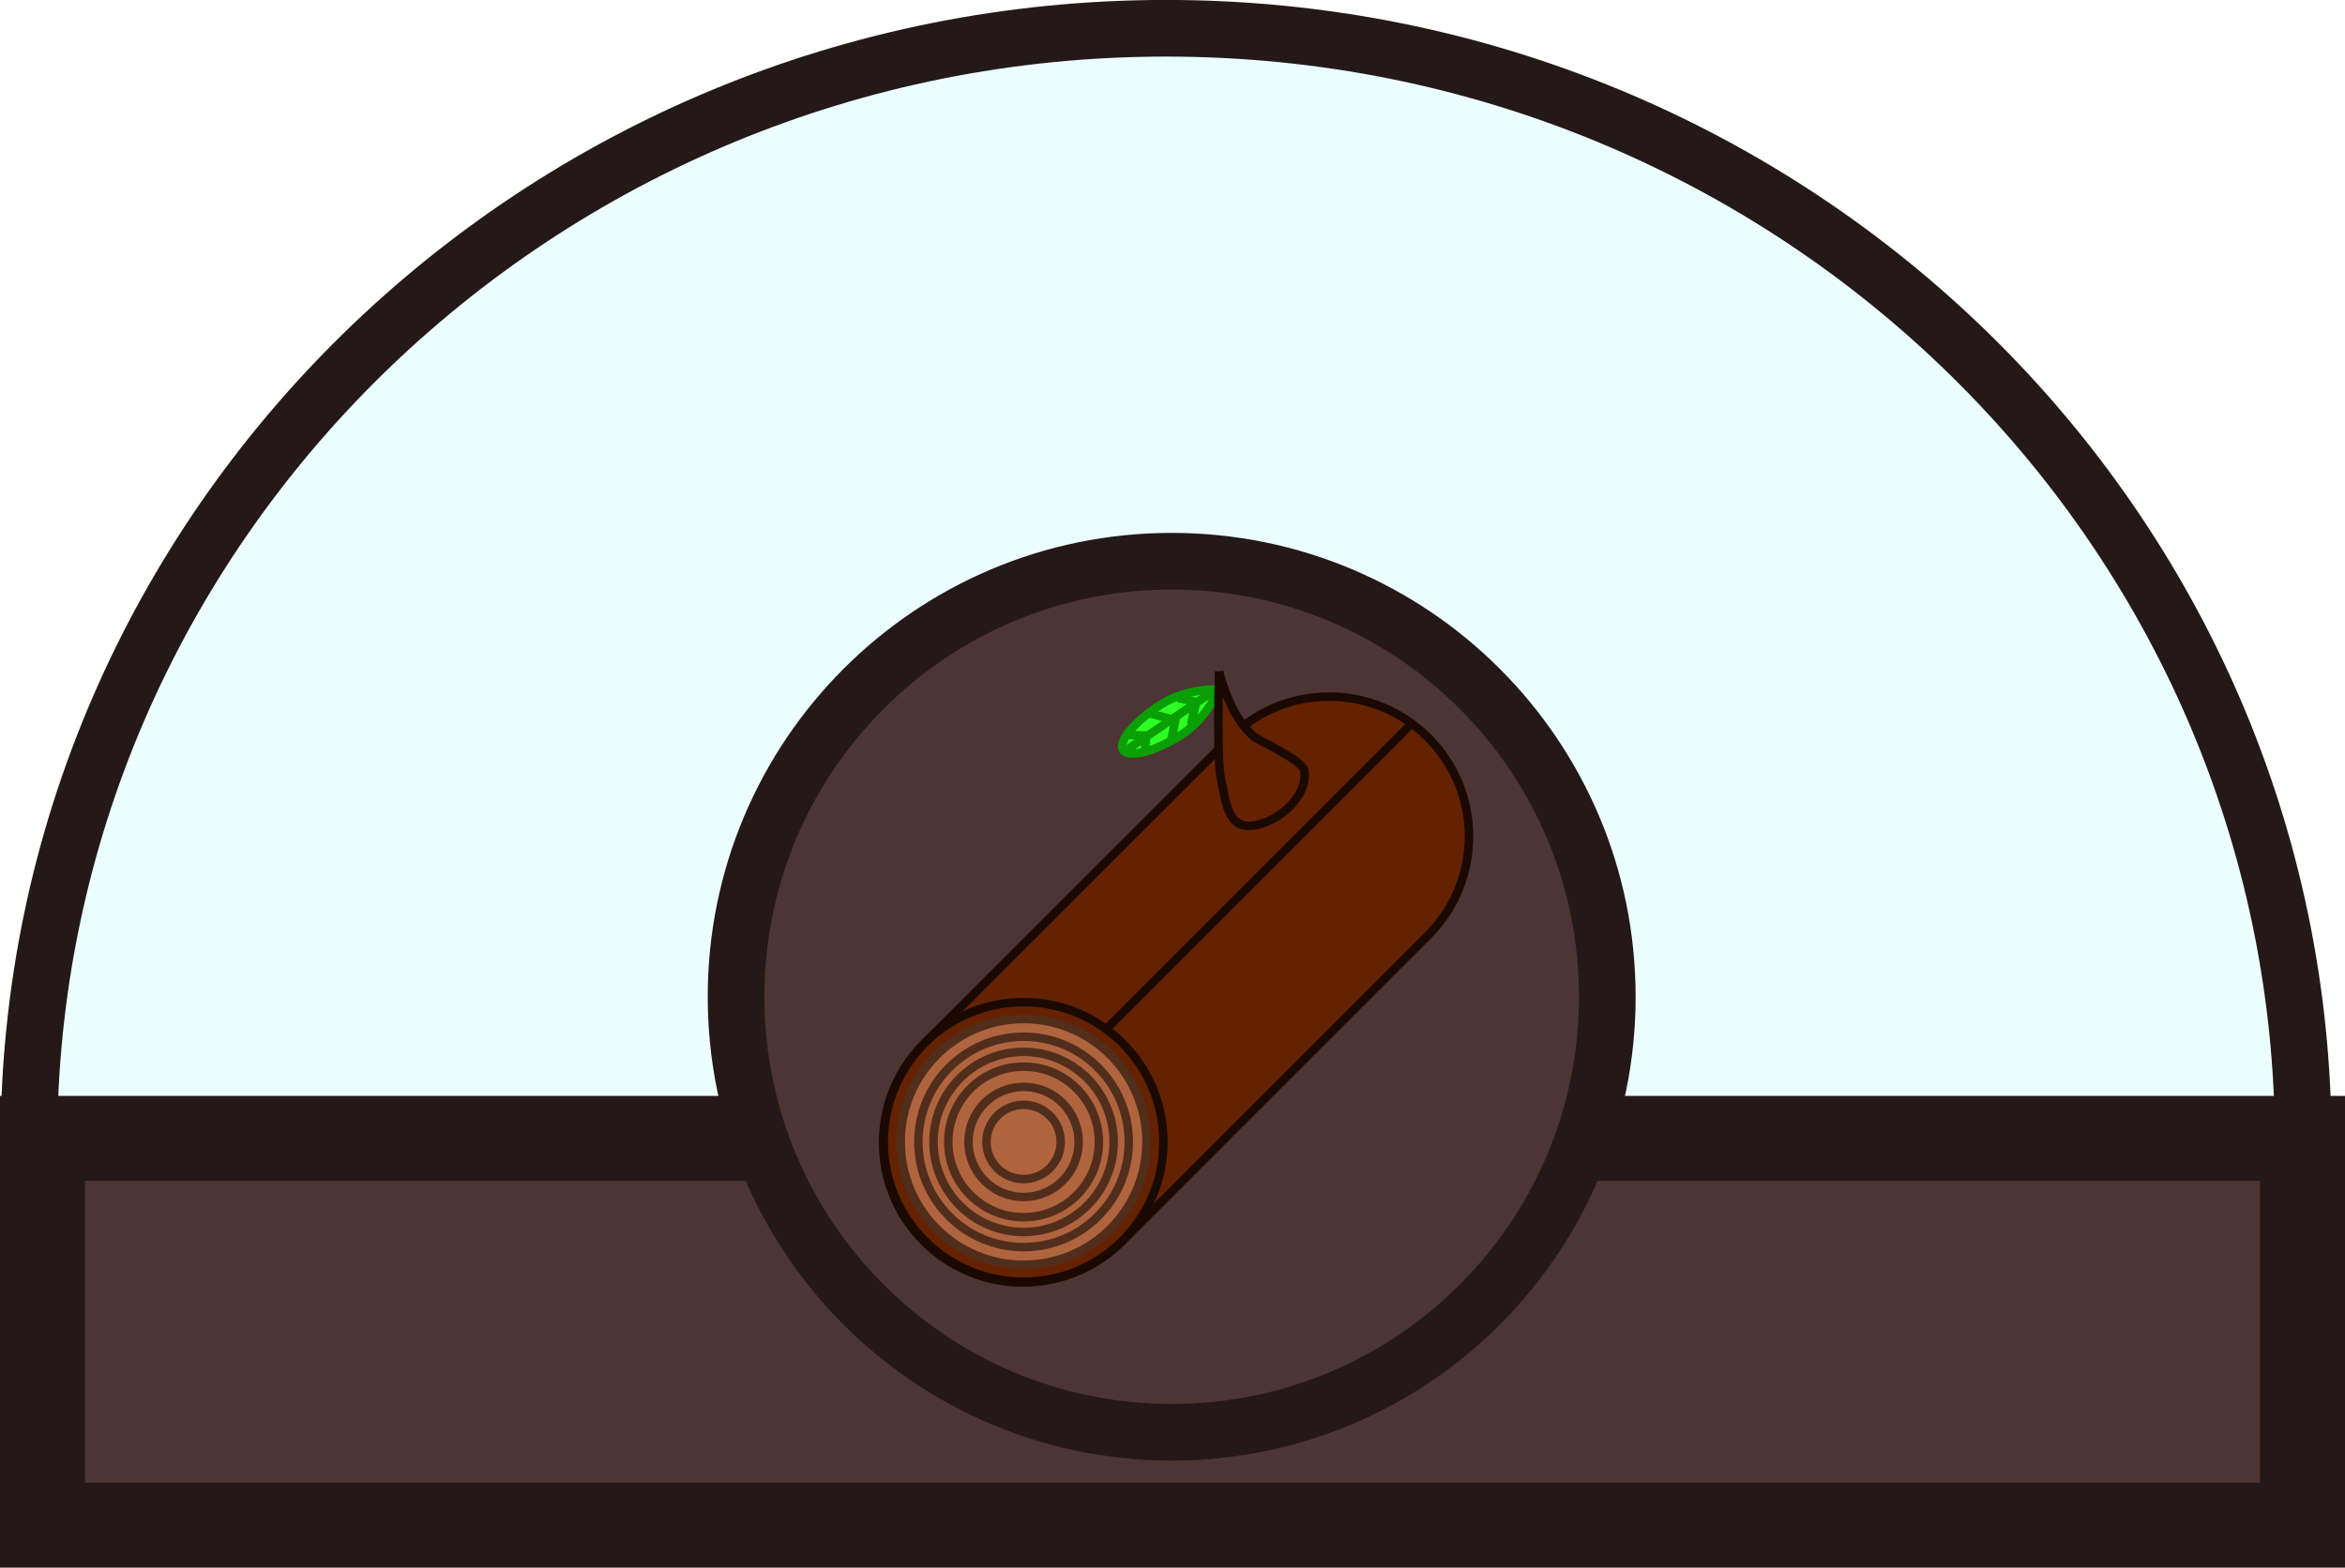 <svg version="1.1" xmlns="http://www.w3.org/2000/svg" xmlns:xlink="http://www.w3.org/1999/xlink" width="41.391" height="27.677" viewBox="0,0,41.391,27.677"><g transform="translate(-209.242,-163.082)"><g data-paper-data="{&quot;isPaintingLayer&quot;:true}" fill-rule="nonzero" stroke-linejoin="miter" stroke-miterlimit="10" stroke-dasharray="" stroke-dashoffset="0" style="mix-blend-mode: normal"><path d="M209.752,183.269c0,-10.873 8.987,-19.688 20.072,-19.688c11.086,0 20.072,8.814 20.072,19.688c0,0 -40.144,10.631 -40.144,0z" fill-opacity="0.082" fill="#0be2ff" stroke="#241918" stroke-width="1" stroke-linecap="butt"/><path d="M209.992,190.008v-6.828h39.891v6.828z" fill="#4c3534" stroke="#241918" stroke-width="1.5" stroke-linecap="butt"/><path d="M222.234,180.679c0,-4.246 3.442,-7.689 7.689,-7.689c4.246,0 7.689,3.442 7.689,7.689c0,4.246 -3.442,7.689 -7.689,7.689c-4.246,0 -7.689,-3.442 -7.689,-7.689z" fill="#4c3534" stroke="#241918" stroke-width="1" stroke-linecap="butt"/><g stroke-width="0.15"><g stroke="#0a9f04"><path d="M229.066,176.322c-0.095,-0.15 0.207,-0.511 0.674,-0.806c0.467,-0.295 1.017,-0.261 1.017,-0.261c0,0 -0.207,0.511 -0.674,0.806c-0.467,0.295 -0.922,0.411 -1.017,0.261z" fill="#2dff24" stroke-linecap="butt"/><path d="M230.614,175.315l-1.493,1.01" fill="none" stroke-linecap="round"/><path d="M229.582,175.689l0.406,0.11l-0.066,0.318" fill="none" stroke-linecap="round"/><path d="M230.06,175.411l0.297,0.064l-0.085,0.36" fill="none" stroke-linecap="round"/><path d="M229.192,176.057l0.286,0.011l-0.021,0.201" fill="none" stroke-linecap="round"/></g><path d="M225.552,181.509c0.015,-0.015 5.436,-5.436 5.451,-5.45c0.967,-0.92 2.496,-0.905 3.445,0.044c0.951,0.951 0.964,2.484 0.039,3.451c-0.013,0.013 -5.432,5.433 -5.445,5.446c-0.964,0.964 -2.526,0.964 -3.49,0c-0.964,-0.964 -0.964,-2.526 0,-3.49z" fill="#642200" stroke="#1a0900" stroke-linecap="butt"/><path d="M224.841,183.242c0,-0.021 0,-0.042 0.001,-0.063c0.033,-1.334 1.125,-2.405 2.467,-2.405c1.363,0 2.468,1.105 2.468,2.468c0,1.363 -1.105,2.468 -2.468,2.468c-1.363,0 -2.468,-1.105 -2.468,-2.468z" fill="#642200" stroke="#1a0900" stroke-linecap="butt"/><path d="M225.139,183.242c0,-0.018 0,-0.037 0.001,-0.055c0.029,-1.173 0.989,-2.114 2.169,-2.114c1.198,0 2.169,0.971 2.169,2.169c0,1.198 -0.971,2.169 -2.169,2.169c-1.198,0 -2.169,-0.971 -2.169,-2.169z" fill="#b0643e" stroke="#512e1c" stroke-linecap="butt"/><path d="M225.98,183.242c0,-0.734 0.595,-1.329 1.329,-1.329c0.734,0 1.329,0.595 1.329,1.329c0,0.734 -0.595,1.329 -1.329,1.329c-0.734,0 -1.329,-0.595 -1.329,-1.329z" fill="none" stroke="#512e1c" stroke-linecap="butt"/><path d="M225.719,183.242c0,-0.878 0.712,-1.59 1.59,-1.59c0.878,0 1.59,0.712 1.59,1.59c0,0.878 -0.712,1.59 -1.59,1.59c-0.878,0 -1.59,-0.712 -1.59,-1.59z" fill="none" stroke="#512e1c" stroke-linecap="butt"/><path d="M225.452,183.242c0,-1.026 0.831,-1.857 1.857,-1.857c1.026,0 1.857,0.831 1.857,1.857c0,1.026 -0.831,1.857 -1.857,1.857c-1.026,0 -1.857,-0.831 -1.857,-1.857z" fill="none" stroke="#512e1c" stroke-linecap="butt"/><path d="M226.654,183.242c0,-0.362 0.293,-0.655 0.655,-0.655c0.362,0 0.655,0.293 0.655,0.655c0,0.362 -0.293,0.655 -0.655,0.655c-0.362,0 -0.655,-0.293 -0.655,-0.655z" fill="none" stroke="#512e1c" stroke-linecap="butt"/><path d="M226.337,183.242c0,-0.537 0.435,-0.972 0.972,-0.972c0.537,0 0.972,0.435 0.972,0.972c0,0.537 -0.435,0.972 -0.972,0.972c-0.537,0 -0.972,-0.435 -0.972,-0.972z" fill="none" stroke="#512e1c" stroke-linecap="butt"/><path d="M234.105,175.912l-5.323,5.323" fill="none" stroke="#1a0900" stroke-linecap="round"/><path d="M230.761,174.936c0,0 0.175,0.798 0.631,1.166c0.031,0.025 0.826,0.403 0.867,0.568c0.085,0.346 -0.284,0.841 -0.825,0.974c-0.541,0.133 -0.552,-0.442 -0.637,-0.787c-0.085,-0.346 -0.036,-1.922 -0.036,-1.922z" fill="#642200" stroke="#1a0900" stroke-linecap="butt"/></g></g></g></svg>